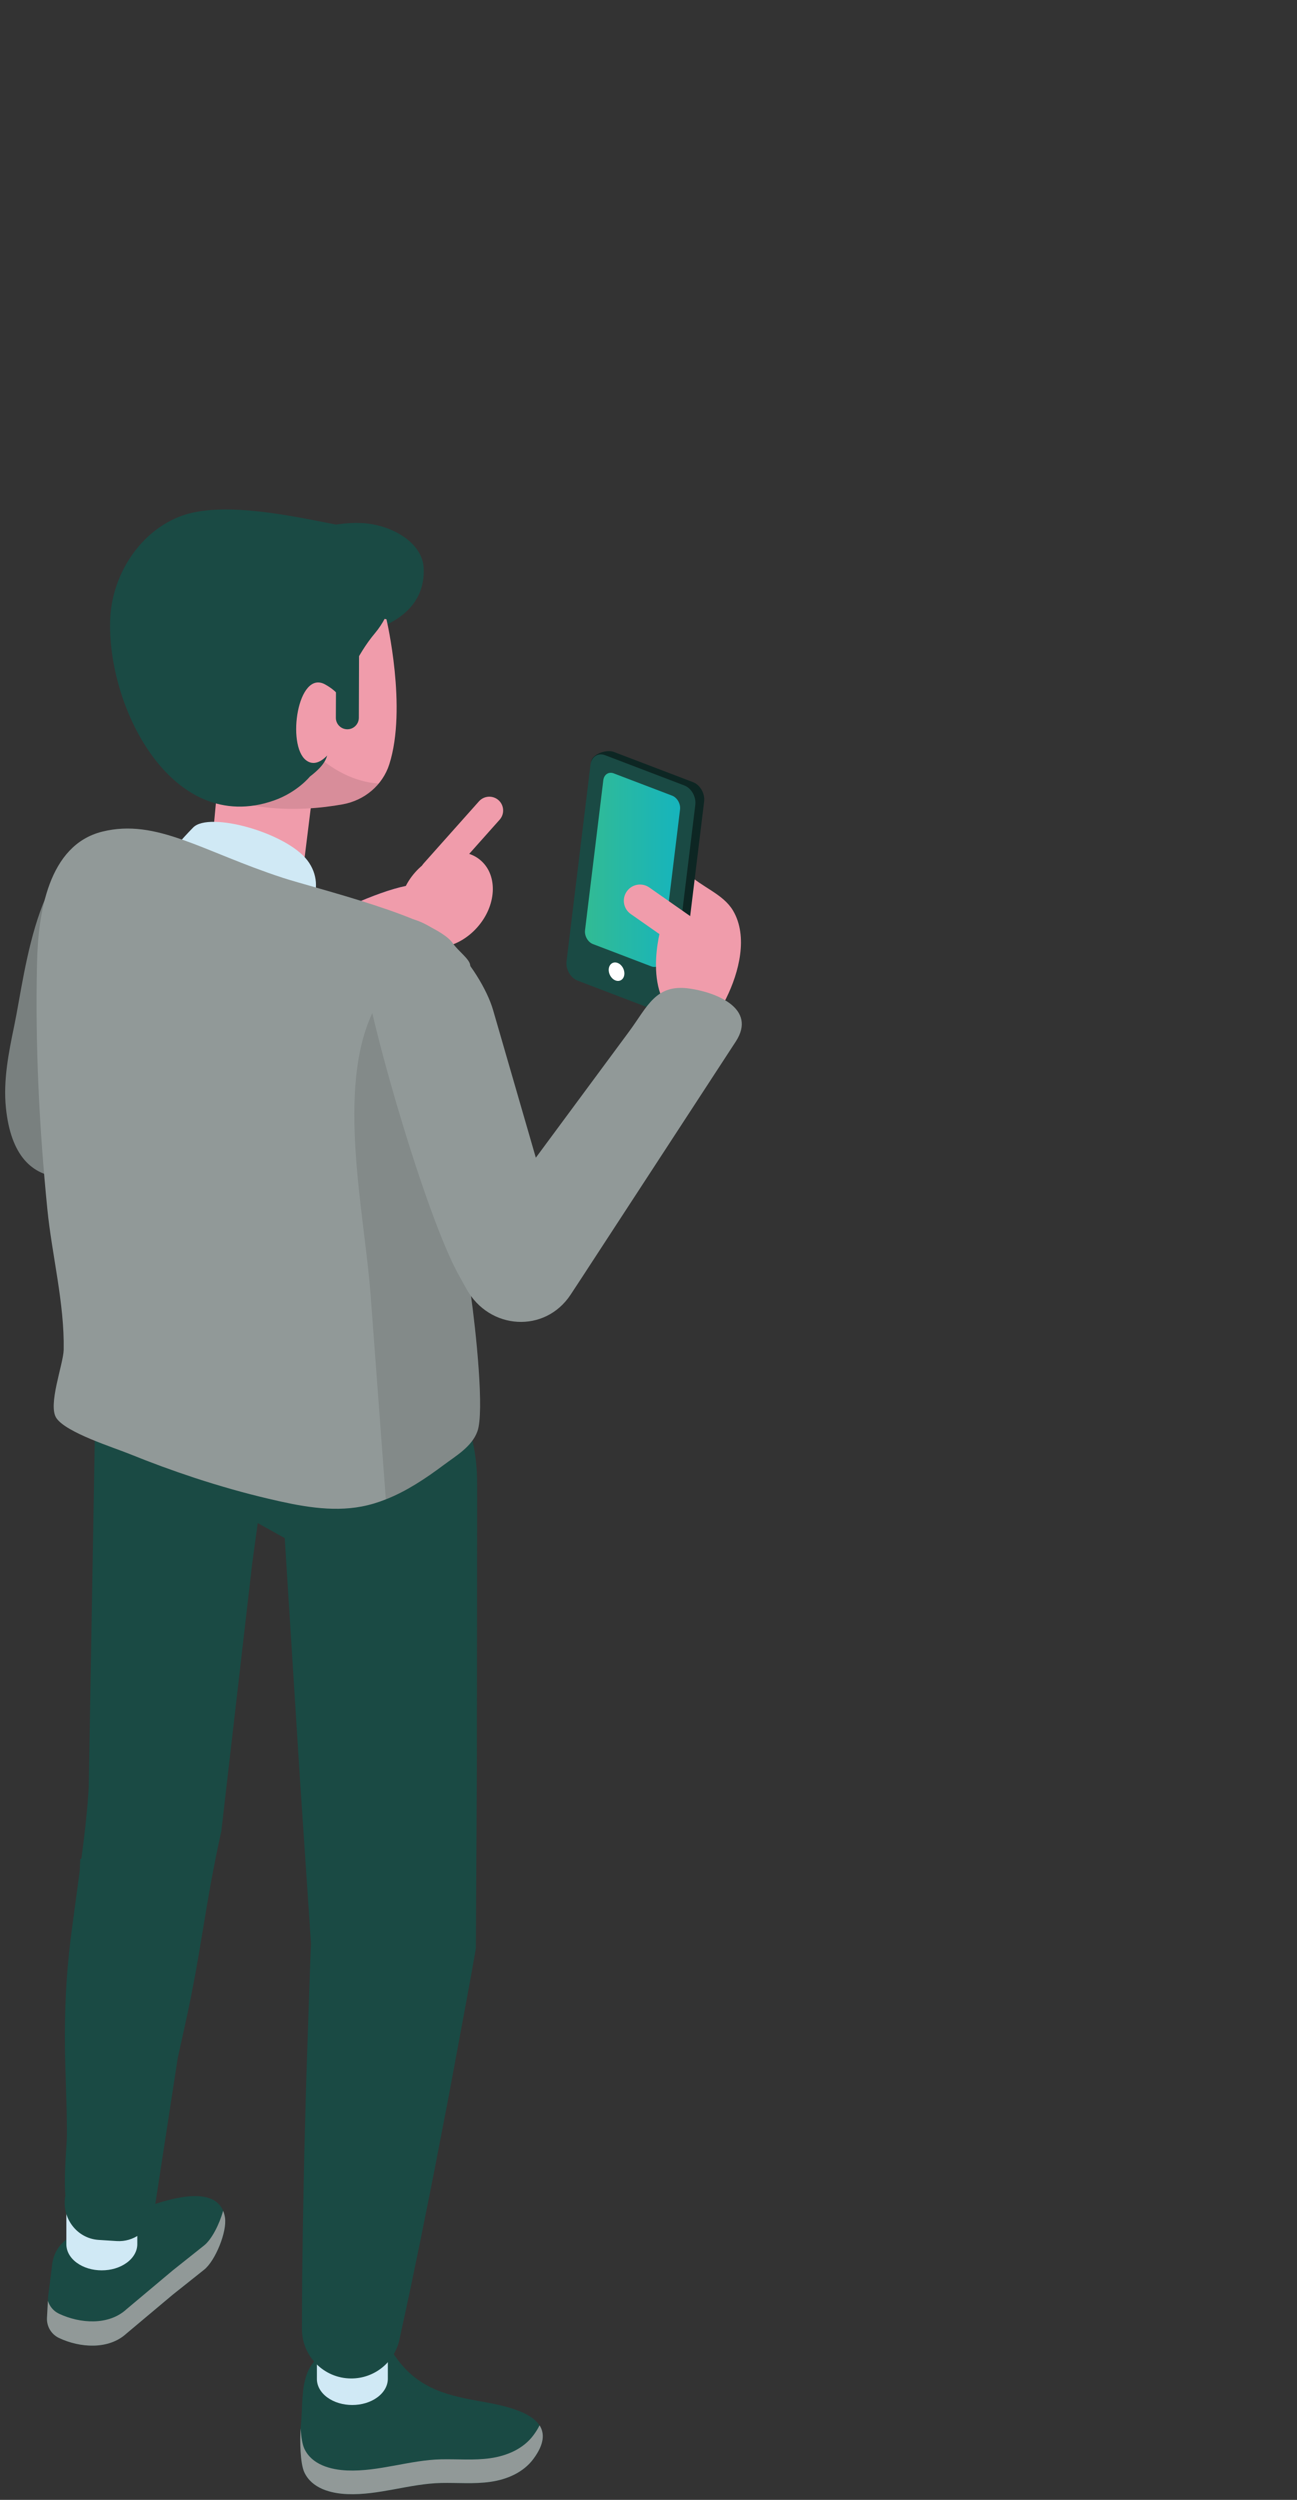 <svg width="191" height="368" viewBox="0 0 191 368" fill="none" xmlns="http://www.w3.org/2000/svg">
<rect x="0" y="0" width="191" height="368" fill="#333333" stroke="none"/>
<path d="M106.957 146.925C108.823 143.143 110.199 137.854 107.95 134.051C106.483 131.566 103.271 130.581 101.241 128.548C100.202 127.499 98.811 126.918 97.329 126.914C97.066 126.912 96.795 126.931 96.539 126.967C95.358 127.132 94.275 127.67 93.41 128.522C88.107 129.264 97.938 145.566 98.706 147.135C99.548 148.867 100.774 150.854 102.7 150.878C104.475 150.899 105.746 149.22 106.581 147.661C106.709 147.423 106.837 147.177 106.957 146.925Z" fill="#F09CAB"/>
<path d="M86.348 143.872L97.149 148.899C98.187 149.296 100.023 148.096 100.166 146.925L103.693 117.984C103.836 116.813 103.107 115.541 102.069 115.145L90.394 110.689C89.356 110.293 87.205 110.957 87.062 112.128L84.731 141.033C84.588 142.204 85.31 143.475 86.348 143.872Z" fill="#0D2623"/>
<path d="M85.055 144.352L96.729 148.808C97.767 149.204 98.722 148.576 98.865 147.405L102.393 118.464C102.536 117.293 101.813 116.022 100.775 115.625L89.101 111.169C88.063 110.772 87.1 111.4 86.958 112.572L83.43 141.513C83.287 142.684 84.016 143.955 85.055 144.352Z" fill="#1A4A44"/>
<path d="M87.319 138.975L95.917 142.259C96.661 142.543 97.353 142.093 97.451 141.254L100.144 119.163C100.249 118.325 99.723 117.414 98.986 117.13L90.38 113.847C89.636 113.562 88.951 114.012 88.846 114.851L86.153 136.942C86.055 137.781 86.574 138.691 87.319 138.975Z" fill="url(#paint0_linear)"/>
<path d="M89.65 142.603C89.567 143.314 90.004 144.087 90.636 144.328C91.267 144.569 91.854 144.188 91.937 143.476C92.027 142.765 91.583 141.992 90.951 141.751C90.32 141.51 89.74 141.891 89.65 142.603Z" fill="white"/>
<path d="M16.878 124.031C18.157 124.093 19.564 124.41 21.098 125.027C29.786 128.509 21.226 144.833 20.158 150.98L48.418 135.112C50.148 134.137 52.216 134.677 53.119 136.338L56.068 141.749C56.993 143.462 56.346 145.741 54.608 146.848C44.521 153.273 3.775 191.279 0.871 163.081C0.458 159.038 1.27 154.98 2.097 150.998C3.82 142.72 5.61 123.486 16.878 124.031Z" fill="#79807F"/>
<path d="M19.956 161.773C21.762 164.35 25.365 165.138 28.449 164.492C33.564 163.414 37.031 159.396 41.326 156.811C46.246 153.858 51.037 150.678 55.663 147.288C57.017 146.298 59.996 144.507 62.629 142.549C65.171 140.657 67.397 138.612 67.48 137.016C67.555 135.511 65.096 132.583 64.366 131.244C63.117 128.966 57.581 130.666 51.902 133.164L51.895 133.164C46.193 135.671 40.341 138.98 38.588 139.842C33.737 142.217 28.908 144.751 24.703 148.142C23.364 149.22 22.078 150.404 21.04 151.762C20.468 152.506 19.979 153.304 19.595 154.159C18.512 156.589 18.43 159.594 19.956 161.773Z" fill="#422B9C"/>
<path d="M70.27 136.527C67.442 139.708 63.102 140.465 60.582 138.219C58.062 135.974 58.318 131.575 61.153 128.395C63.982 125.215 68.322 124.458 70.842 126.703C73.362 128.949 73.106 133.348 70.27 136.527Z" fill="#F09CAB"/>
<path d="M62.563 129.968C61.721 129.219 61.645 127.932 62.398 127.092L70.536 117.96C71.288 117.12 72.575 117.047 73.417 117.795C74.252 118.543 74.327 119.831 73.575 120.671L65.436 129.803C64.692 130.643 63.405 130.717 62.563 129.968Z" fill="#F09CAB"/>
<path d="M51.904 133.164C54.048 132.912 59.855 140.693 60.803 141.428C61.766 142.179 62.157 142.591 62.631 142.549C65.173 140.657 67.4 138.612 67.483 137.016C67.558 135.511 65.098 132.583 64.368 131.244C63.12 128.966 57.584 130.666 51.904 133.164Z" fill="#F09CAB"/>
<path d="M92.3 131.227C93.052 130.149 94.534 129.888 95.618 130.642L105.088 137.275C104.396 138.771 103.937 140.418 103.681 142.105L92.879 134.547C91.804 133.791 91.541 132.306 92.3 131.227Z" fill="#F09CAB"/>
<path d="M97.382 136.403C97.382 136.403 94.14 147.171 100.865 150.546L105.092 137.285L97.382 136.403Z" fill="#F09CAB"/>
<path d="M42.592 226.787L20.944 214.748C18.687 213.493 17.461 210.95 17.89 208.401L20.372 193.739L53.221 197.951L51.498 221.972C51.182 226.349 46.428 228.92 42.592 226.787Z" fill="#1A4A44"/>
<path d="M7.702 333.22L7.092 338.032L6.919 341.2C6.852 342.457 7.551 343.628 8.687 344.167C11.764 345.622 15.983 345.939 18.631 343.506L25.416 337.812L30.057 334.118C31.712 332.801 33.449 328.531 33.133 326.456C32.366 321.368 25.01 323.659 21.813 324.793L11.004 328.997C9.214 329.693 7.95 331.314 7.702 333.22Z" fill="#1A4A44"/>
<path d="M8.687 340.595C11.764 342.05 15.983 342.368 18.631 339.934L25.416 334.24L30.057 330.547C31.17 329.66 32.314 327.439 32.855 325.447C32.983 325.747 33.073 326.08 33.133 326.456C33.449 328.532 31.712 332.801 30.057 334.119L25.416 337.812L18.631 343.506C15.983 345.94 11.764 345.622 8.687 344.168C7.551 343.629 6.852 342.458 6.919 341.201L7.055 338.701C7.311 339.519 7.882 340.216 8.687 340.595Z" fill="#919998"/>
<path d="M11.315 314.817C13.361 313.31 16.67 313.31 18.709 314.817C19.724 315.57 20.228 316.56 20.221 317.55V330.351C20.221 331.34 19.702 332.33 18.679 333.083C16.64 334.59 13.323 334.59 11.285 333.083C10.269 332.33 9.765 331.34 9.773 330.351V317.55C9.773 316.56 10.292 315.57 11.315 314.817Z" fill="#D0E9F5"/>
<path d="M78.574 361.948C77.062 364.005 74.617 365.013 72.218 365.352C69.818 365.698 67.381 365.466 64.959 365.519C60.34 365.621 55.76 367.35 51.149 367.16C48.704 367.058 45.913 366.319 44.815 363.945C44.138 362.466 44.146 358.572 44.319 356.932C44.386 356.264 44.416 355.555 44.454 354.84C44.552 352.412 44.627 349.842 45.974 347.999C48.508 344.541 55.489 342.107 57.144 345.149C57.287 345.406 57.429 345.655 57.572 345.895C60.874 351.392 65.343 352.514 70.277 353.408C74.354 354.154 83.335 355.478 78.574 361.948Z" fill="#1A4A44"/>
<path d="M44.273 357.483C44.349 358.679 44.514 359.805 44.815 360.456C45.913 362.831 48.704 363.571 51.148 363.672C55.759 363.861 60.348 362.132 64.959 362.031C67.381 361.978 69.81 362.209 72.217 361.866C74.617 361.522 77.061 360.515 78.573 358.46C78.95 357.951 79.243 357.471 79.454 357.027C80.221 358.205 80.16 359.793 78.573 361.942C77.061 363.997 74.617 365.004 72.217 365.347C69.81 365.691 67.381 365.46 64.959 365.513C60.348 365.614 55.759 367.343 51.148 367.154C48.704 367.053 45.913 366.313 44.815 363.938C44.198 362.606 44.153 359.319 44.273 357.483Z" fill="#919998"/>
<path d="M48.208 334.637C50.254 333.13 53.563 333.13 55.602 334.637C56.617 335.391 57.121 336.381 57.114 337.37V350.171C57.114 351.161 56.595 352.15 55.572 352.904C53.533 354.41 50.216 354.411 48.178 352.904C47.162 352.15 46.658 351.161 46.666 350.171V337.371C46.666 336.381 47.185 335.391 48.208 334.637Z" fill="#D0E9F5"/>
<path d="M58.825 344.401L60.367 337.258L61.849 330.107L63.286 322.953C63.775 320.569 64.226 318.181 64.685 315.794L66.069 308.634L67.4 301.468C68.281 296.689 69.191 291.915 70.026 287.131L70.078 286.792L70.086 285.439L70.221 260.756L70.251 236.078L70.259 223.739C70.259 221.682 70.281 219.625 70.251 217.569C70.206 215.514 69.943 213.466 69.416 211.426C69.168 210.405 68.867 209.386 68.574 208.367C68.416 207.858 68.303 207.347 68.108 206.839C67.904 206.331 67.551 205.828 67.16 205.326C66.769 204.824 66.362 204.322 66.069 203.817C65.776 203.312 65.64 202.802 65.49 202.293C65.181 201.274 64.896 200.254 64.617 199.235C64.061 197.196 63.557 195.155 63.128 193.112C62.707 191.068 62.323 189.023 62.112 186.974C61.706 182.996 58.148 180.105 54.169 180.515C50.544 180.889 47.821 183.881 47.678 187.42C47.595 189.479 47.339 191.543 47.046 193.609C46.745 195.674 46.362 197.743 45.94 199.813C45.722 200.847 45.496 201.883 45.256 202.919C45.136 203.436 45.038 203.954 44.767 204.476C44.511 204.998 44.135 205.524 43.774 206.049C43.413 206.574 43.097 207.098 42.924 207.618C42.758 208.137 42.683 208.653 42.556 209.172C42.33 210.207 42.089 211.242 41.901 212.277C41.502 214.345 41.367 216.406 41.45 218.46C41.54 220.513 41.698 222.565 41.818 224.618L42.593 236.933L44.15 261.563L45.805 286.19L45.865 284.498C45.647 289.348 45.511 294.207 45.339 299.063L45.098 306.348L44.902 313.638C44.842 316.068 44.767 318.497 44.729 320.931L44.594 328.226L44.496 335.528L44.466 342.836C44.451 346.845 47.685 350.11 51.695 350.128C55.192 350.144 58.118 347.685 58.825 344.401Z" fill="#1A4A44"/>
<path d="M9.615 323.286L9.623 323.159C9.389 319.847 9.841 315.926 9.856 314.289C9.878 309.594 9.532 304.188 9.555 299.492C9.585 293.823 9.871 289.282 10.63 283.656C10.63 283.656 11.127 279.993 11.744 275.399L11.819 273.646L11.984 273.625C12.985 266.153 13.068 262.971 13.068 262.971L14 209.528C14.091 203.996 19.431 200.152 24.539 201.955C24.809 202.051 25.08 202.148 25.351 202.246C27.638 203.07 29.909 203.961 32.121 204.974C32.384 205.094 34.543 206.176 34.648 206.195C35.663 206.77 36.656 207.384 37.642 208.016C38.409 208.511 39.206 208.896 40.019 209.196L37.138 230.165L32.595 269.549C30.06 281.027 29.759 286.771 27.216 298.248C26.87 299.827 26.517 301.405 26.171 302.984L22.636 325.967C21.944 328.425 19.672 330.062 17.182 329.902L14.527 329.732C11.33 329.528 9.036 326.508 9.615 323.286Z" fill="#1A4A44"/>
<path d="M32.122 114.724L30.775 129.126C30.482 132.262 32.505 135.147 35.559 135.936C39.719 137.012 43.878 134.183 44.405 129.917L46.504 112.955L32.122 114.724Z" fill="#F09CAB"/>
<path d="M35.194 92.662C31.689 91.521 26.672 88.501 29.741 84.859C31.869 82.342 37.18 81.334 40.332 80.082C44.408 78.466 48.688 76.812 53.149 76.992C57.617 77.172 62.228 79.856 62.393 83.63C62.912 95.217 43.468 95.352 35.194 92.662Z" fill="#1A4A44"/>
<path d="M56.911 91.164C56.911 91.164 59.987 104.218 57.325 112.521C56.347 115.58 53.684 117.824 50.457 118.405C47.418 118.951 42.852 119.432 38.053 118.709C27.636 117.144 24.491 112.699 24.491 112.699L25.575 91.962L36.263 86.687L56.911 91.164Z" fill="#F09CAB"/>
<path d="M54.647 115.729L55.76 115.35C41.198 114.301 33.736 89.12 33.736 89.12L31.675 89.936L31.953 88.812L25.575 91.961L24.491 112.698C24.491 112.698 27.636 117.143 38.053 118.708C42.852 119.43 47.418 118.949 50.457 118.403C52.571 118.023 54.444 116.923 55.76 115.35C55.399 115.502 55.023 115.623 54.647 115.729Z" fill="black" fill-opacity="0.1"/>
<path d="M26.835 75.906C20.794 78.038 16.537 84.407 16.236 91.026C15.657 103.962 25.27 123.112 40.314 117.847C43.774 116.637 45.632 114.322 45.632 114.322C50.469 110.611 46.836 109.684 48.656 104.298C49.386 102.12 50.755 100.48 51.8 98.527C52.853 96.56 53.793 94.911 55.238 93.184C59.841 87.695 58.75 79.016 50.642 77.451C44.218 76.213 35.056 74.096 28.587 75.42C27.986 75.543 27.406 75.705 26.835 75.906Z" fill="#1A4A44"/>
<path d="M51.071 106.498C51.071 106.498 51.898 102.95 47.867 100.748C43.835 98.547 42.188 109.706 45.068 111.912C47.949 114.119 51.071 106.498 51.071 106.498Z" fill="#F09CAB"/>
<path d="M51.144 107.356C50.211 107.352 49.452 106.588 49.459 105.658L49.497 96.579C49.497 95.649 50.264 94.89 51.189 94.894C52.122 94.897 52.882 95.662 52.874 96.593L52.844 105.671C52.837 106.602 52.077 107.36 51.144 107.356Z" fill="#1A4A44"/>
<path d="M39.853 137.264C40.004 137.232 40.161 137.198 40.312 137.159C40.387 137.14 40.462 137.117 40.538 137.096C40.462 137.117 40.387 137.14 40.312 137.159C40.161 137.198 40.004 137.232 39.853 137.264ZM25.787 132.232C28.886 136.298 35.468 138.587 40.447 137.337C45.427 136.086 48.36 130.713 45.261 126.646C42.155 122.58 30.797 119.398 28.442 121.819C24.862 125.503 22.68 128.165 25.787 132.232Z" fill="#D0E9F5"/>
<path d="M28.643 217.547C25.393 216.477 22.166 215.288 18.985 213.999C16.645 213.052 9.8 210.908 8.318 208.776C6.987 206.862 9.334 200.824 9.379 198.691C9.507 191.917 7.641 184.714 6.972 177.994C5.776 165.961 5.174 153.864 5.453 141.78C5.611 134.541 7.062 124.395 15.073 122.42C23.069 120.445 29.801 125.353 41.641 129.218C46.364 130.761 64.064 135.04 66.696 138.872C67.494 140.029 69.178 141.186 69.246 142.104C69.389 144.031 66.839 148.689 66.395 150.953C65.463 155.762 64.906 159.292 65.628 164.356C66.689 171.835 68.238 182.834 69.299 190.314C70.096 195.939 71.352 207.895 70.299 210.723C69.472 212.967 67.2 214.273 65.32 215.673C62.672 217.655 59.866 219.521 56.82 220.718C55.669 221.177 54.488 221.535 53.262 221.768C48.741 222.63 44.07 221.694 39.565 220.633C35.879 219.767 32.246 218.729 28.643 217.547Z" fill="#919998"/>
<path d="M56.822 220.732C59.869 219.535 62.675 217.669 65.322 215.687C67.203 214.286 69.474 212.981 70.302 210.737C71.355 207.908 70.099 195.952 69.301 190.327C68.241 182.848 66.691 171.849 65.631 164.37C64.886 159.134 67.474 152.323 64.871 147.535C61.509 141.339 57.499 143.606 54.942 148.896C49.458 160.206 53.678 178.595 54.573 190.573C55.325 200.626 56.07 210.679 56.822 220.732Z" fill="black" fill-opacity="0.1"/>
<path d="M53.265 139.093C53.514 137.955 54.123 136.97 55.214 136.225C62.367 131.343 70.919 142.843 72.612 148.682L78.908 170.422C83.481 164.238 88.054 158.052 92.628 151.868C95.366 148.168 96.539 144.793 101.571 145.525C105.468 146.09 111.53 148.454 108.349 153.329C108.319 153.378 90.507 180.671 85.429 188.458C84.579 189.761 84.075 190.518 84.075 190.518L84.023 190.596C80.262 196.295 72.063 195.81 68.693 189.741C67.948 188.397 67.512 187.614 67.512 187.614C67.106 186.876 66.662 185.985 66.211 184.97C60.75 172.875 52.415 142.924 53.265 139.093Z" fill="#919998"/>
<defs>
<linearGradient id="paint0_linear" x1="86.141" y1="127.704" x2="100.157" y2="127.704" gradientUnits="userSpaceOnUse">
<stop stop-color="#32BB94"/>
<stop offset="1" stop-color="#16B4BD"/>
</linearGradient>
<linearGradient id="paint1_linear" x1="79.003" y1="31.355" x2="190.041" y2="31.368" gradientUnits="userSpaceOnUse">
<stop stop-color="#E1E6E5"/>
<stop offset="1" stop-color="#EAF0EF"/>
</linearGradient>
<linearGradient id="paint2_linear" x1="88.906" y1="23.84" x2="94.564" y2="23.841" gradientUnits="userSpaceOnUse">
<stop stop-color="#32BB94"/>
<stop offset="1" stop-color="#16B4BD"/>
</linearGradient>
</defs>
</svg>
